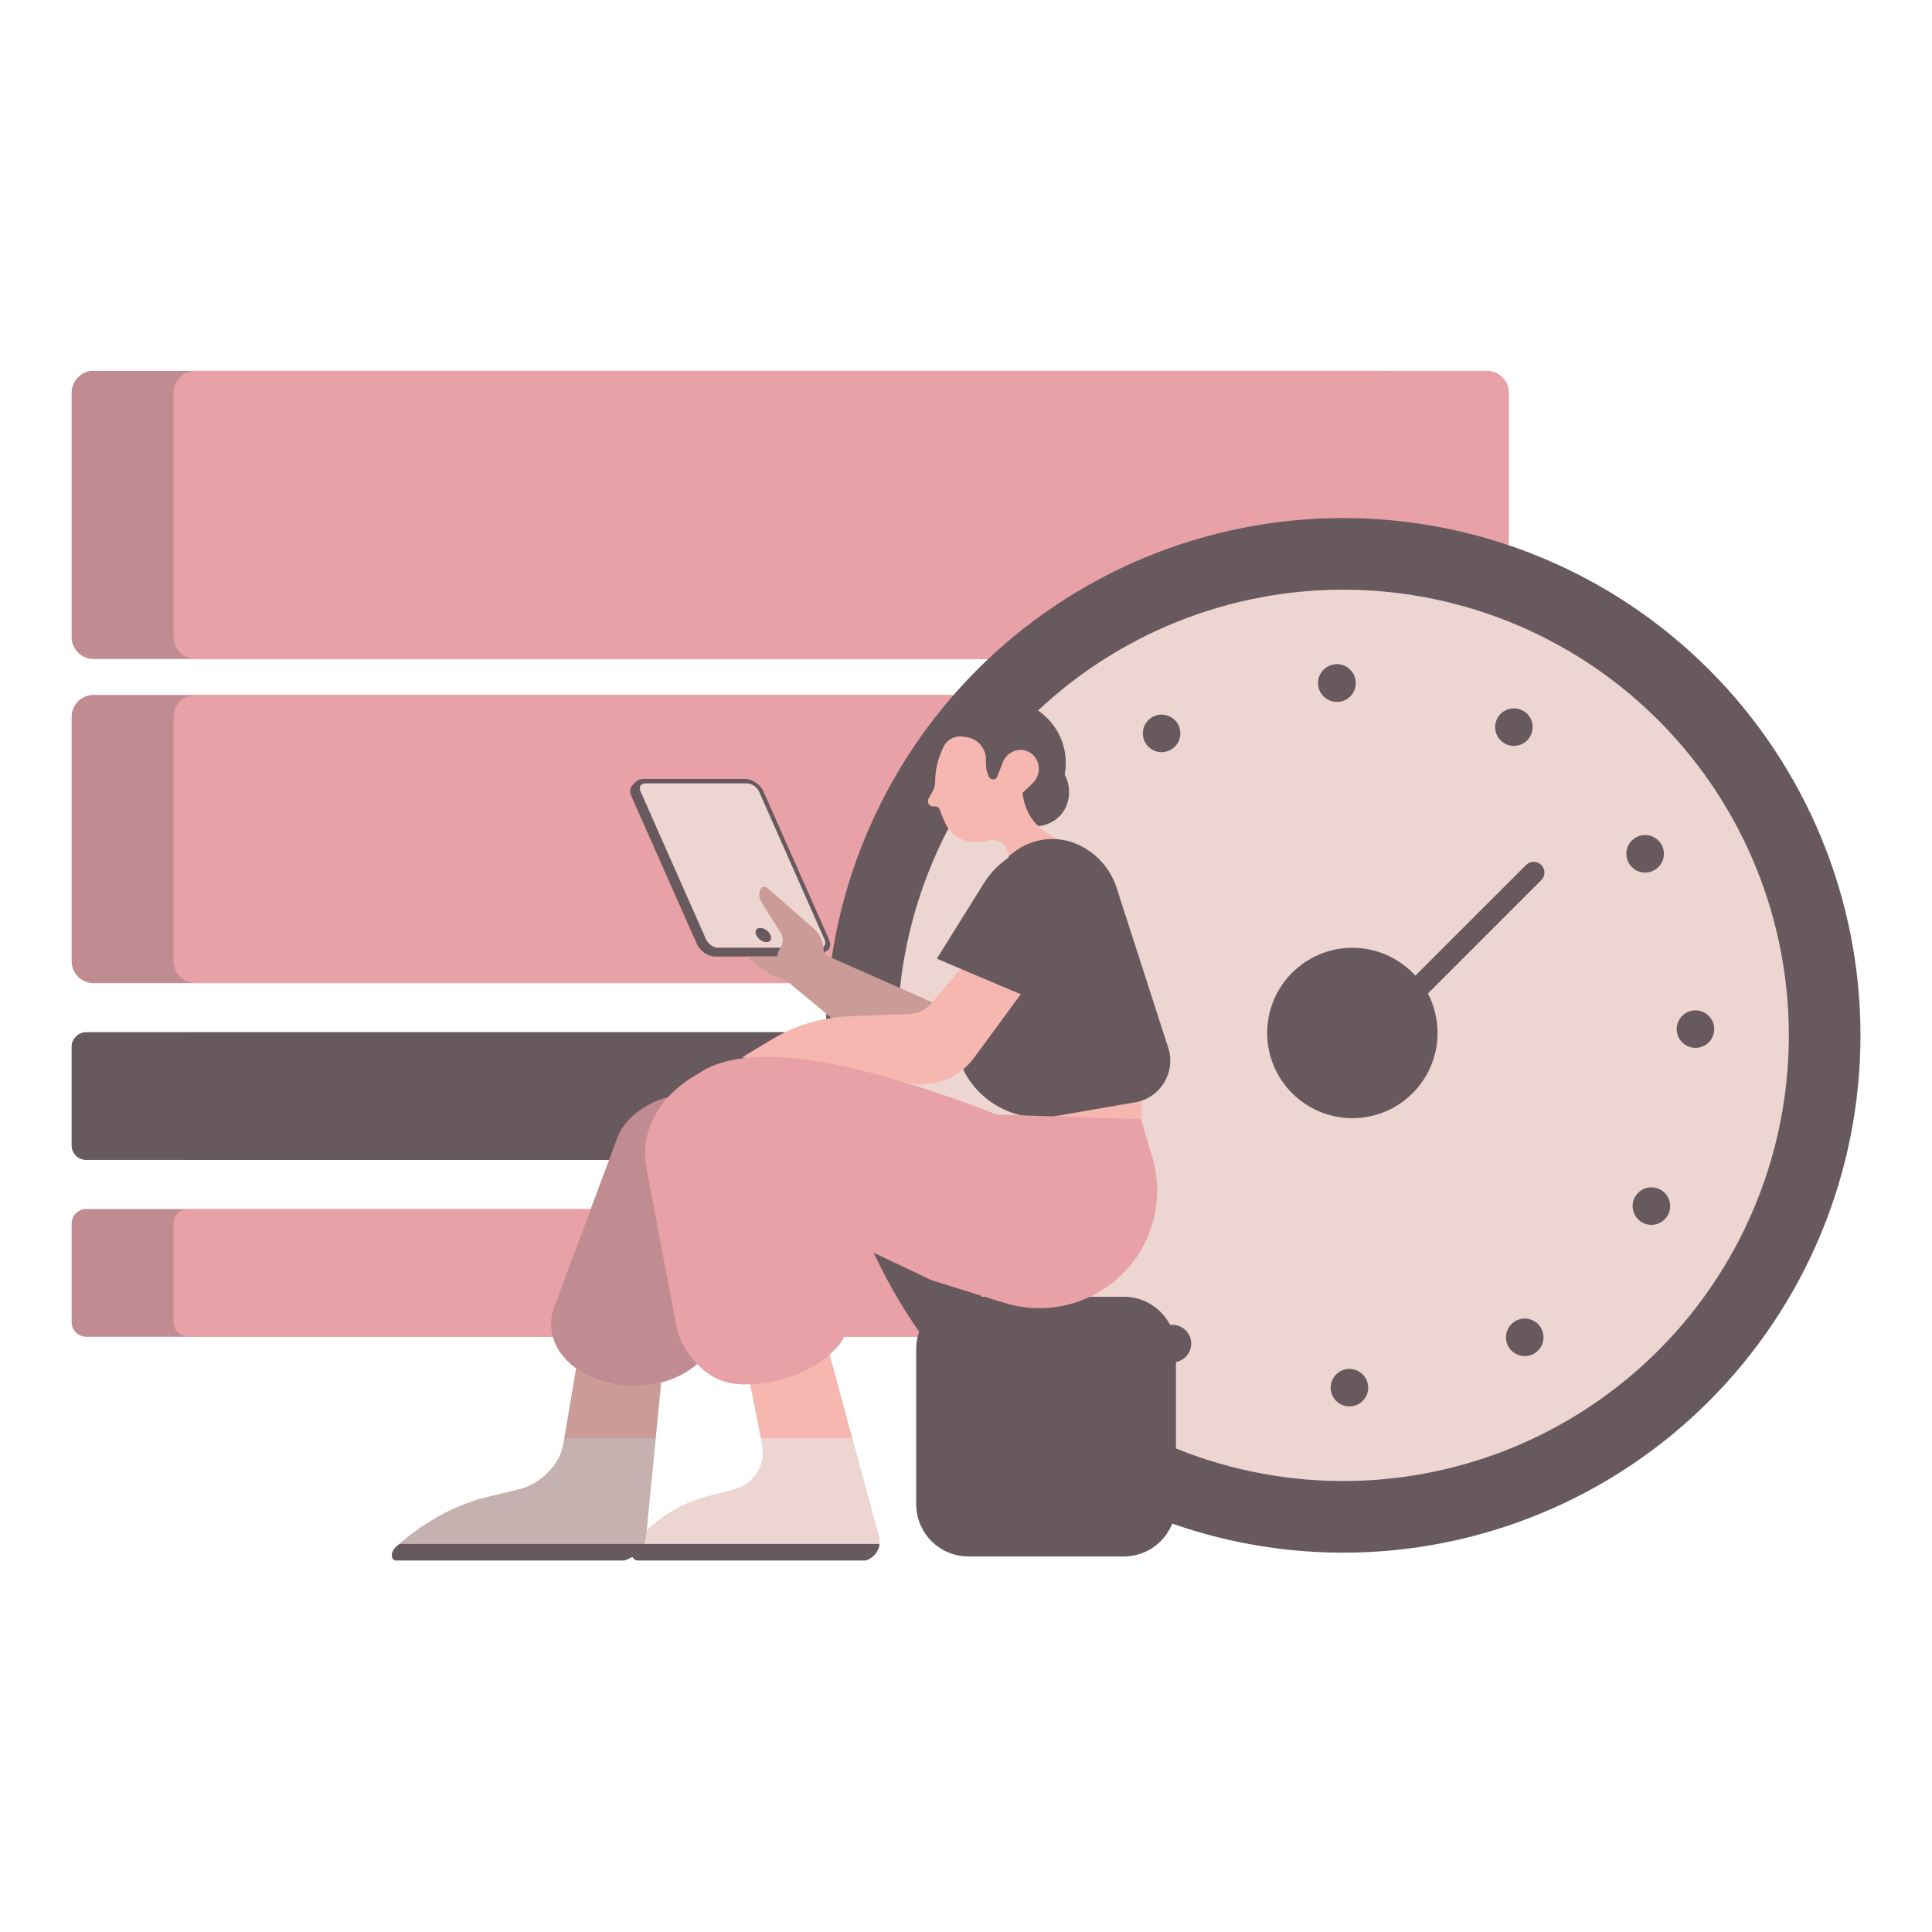<svg xmlns="http://www.w3.org/2000/svg" xmlns:xlink="http://www.w3.org/1999/xlink" width="1080" zoomAndPan="magnify" viewBox="0 0 810 810" height="1080" preserveAspectRatio="xMidYMid meet" version="1.0"><defs><filter x="0%" y="0%" width="100%" height="100%" id="3cc5e3edc2"><feColorMatrix values="0 0 0 0 1 0 0 0 0 1 0 0 0 0 1 0 0 0 1 0" color-interpolation-filters="sRGB"/></filter><clipPath id="61e833f3b3"><path d="M 164 573 L 278 573 L 278 654.223 L 164 654.223 Z M 164 573 " clip-rule="nonzero"/></clipPath><clipPath id="29079a582d"><path d="M 264 553 L 369 553 L 369 654.223 L 264 654.223 Z M 264 553 " clip-rule="nonzero"/></clipPath><clipPath id="fb1ad2ef0c"><path d="M 164 603 L 369 603 L 369 654.223 L 164 654.223 Z M 164 603 " clip-rule="nonzero"/></clipPath><clipPath id="2ceb0c24d6"><path d="M 30.027 291 L 590 291 L 590 413 L 30.027 413 Z M 30.027 291 " clip-rule="nonzero"/></clipPath><clipPath id="2ab933bd99"><path d="M 30.027 432 L 590 432 L 590 487 L 30.027 487 Z M 30.027 432 " clip-rule="nonzero"/></clipPath><clipPath id="2185c9db04"><path d="M 30.027 506 L 590 506 L 590 561 L 30.027 561 Z M 30.027 506 " clip-rule="nonzero"/></clipPath><clipPath id="534c739887"><path d="M 30.027 155.473 L 590 155.473 L 590 277 L 30.027 277 Z M 30.027 155.473 " clip-rule="nonzero"/></clipPath><clipPath id="5794147fb8"><path d="M 72 155.473 L 633 155.473 L 633 277 L 72 277 Z M 72 155.473 " clip-rule="nonzero"/></clipPath><clipPath id="6d18909475"><path d="M 30.027 155.473 L 84 155.473 L 84 561 L 30.027 561 Z M 30.027 155.473 " clip-rule="nonzero"/></clipPath><mask id="a3247bca7b"><g filter="url(#3cc5e3edc2)"><rect x="-81" width="972" fill="#000000" y="-81" height="972" fill-opacity="0.3"/></g></mask><clipPath id="8c429da87e"><path d="M 0.027 0.473 L 52 0.473 L 52 122 L 0.027 122 Z M 0.027 0.473 " clip-rule="nonzero"/></clipPath><clipPath id="80b1b2b064"><path d="M 0.027 136 L 52 136 L 52 258 L 0.027 258 Z M 0.027 136 " clip-rule="nonzero"/></clipPath><clipPath id="2dd8c80b42"><path d="M 0.027 277 L 49 277 L 49 332 L 0.027 332 Z M 0.027 277 " clip-rule="nonzero"/></clipPath><clipPath id="06d77e999f"><path d="M 0.027 351 L 49 351 L 49 405.879 L 0.027 405.879 Z M 0.027 351 " clip-rule="nonzero"/></clipPath><clipPath id="b8335e612d"><rect x="0" width="54" y="0" height="406"/></clipPath><clipPath id="86e0f505ea"><path d="M 346 217 L 780.027 217 L 780.027 651 L 346 651 Z M 346 217 " clip-rule="nonzero"/></clipPath><clipPath id="28e640fb4e"><path d="M 164 647 L 369 647 L 369 654.223 L 164 654.223 Z M 164 647 " clip-rule="nonzero"/></clipPath><clipPath id="4f4a200d0d"><path d="M 163 353 L 467 353 L 467 654.223 L 163 654.223 Z M 163 353 " clip-rule="nonzero"/></clipPath><mask id="531ff8d718"><g filter="url(#3cc5e3edc2)"><rect x="-81" width="972" fill="#000000" y="-81" height="972" fill-opacity="0.3"/></g></mask><clipPath id="66b7ad03f0"><path d="M 1 106 L 130 106 L 130 301.223 L 1 301.223 Z M 1 106 " clip-rule="nonzero"/></clipPath><clipPath id="0772f1b5e5"><path d="M 229 0.281 L 302 0.281 L 302 71 L 229 71 Z M 229 0.281 " clip-rule="nonzero"/></clipPath><clipPath id="20340ad31b"><rect x="0" width="304" y="0" height="302"/></clipPath></defs><rect x="-81" width="972" fill="#ffffff" y="-81" height="972" fill-opacity="1"/><rect x="-81" width="972" fill="#ffffff" y="-81" height="972" fill-opacity="1"/><g clip-path="url(#61e833f3b3)"><path fill="#f5b7af" d="M 277.199 579.629 L 274.895 603.016 L 270.809 644.371 C 270.297 649.492 264.582 654.527 259.281 654.527 L 166.918 654.527 C 163.777 654.527 163.332 650.914 166.176 648.422 L 167.355 647.391 C 178.426 637.703 191.477 630.746 204.484 627.598 L 217.691 624.402 C 226.648 622.238 234.711 614.098 236.102 605.824 L 236.586 603.016 L 241.527 573.691 C 247.789 578.254 256.344 581.059 265.773 581.059 C 269.777 581.059 273.621 580.555 277.199 579.629 Z M 277.199 579.629 " fill-opacity="1" fill-rule="nonzero"/></g><g clip-path="url(#29079a582d)"><path fill="#f5b7af" d="M 360.699 654.527 L 268.336 654.527 C 265.195 654.527 263.422 650.914 265.344 648.422 L 266.145 647.391 C 273.648 637.703 284.137 630.746 295.98 627.598 L 308.012 624.402 C 316.168 622.238 321.23 614.098 319.574 605.824 L 319.02 603.016 L 309.32 554.527 L 343.949 553.449 L 357.328 603.016 L 368.484 644.371 C 369.859 649.492 366.004 654.527 360.699 654.527 Z M 360.699 654.527 " fill-opacity="1" fill-rule="nonzero"/></g><g clip-path="url(#fb1ad2ef0c)"><path fill="#edd5d2" d="M 368.484 644.371 L 357.328 603.016 L 319.02 603.016 L 319.574 605.824 C 321.23 614.098 316.168 622.238 308.012 624.402 L 295.98 627.598 C 286.52 630.113 277.953 635.098 271.047 641.93 L 274.891 603.016 L 236.582 603.016 L 236.105 605.824 C 234.707 614.098 226.648 622.238 217.695 624.402 L 204.484 627.598 C 191.523 630.738 178.508 637.668 167.449 647.309 C 167.422 647.336 167.383 647.363 167.352 647.391 L 166.176 648.422 C 163.332 650.914 163.777 654.527 166.914 654.527 L 259.277 654.527 C 261.262 654.527 263.297 653.801 265.102 652.648 C 265.738 653.734 266.879 654.527 268.336 654.527 L 360.699 654.527 C 364.973 654.527 368.309 651.258 368.727 647.309 C 368.816 646.359 368.754 645.367 368.484 644.371 Z M 368.484 644.371 " fill-opacity="1" fill-rule="nonzero"/></g><g clip-path="url(#2ceb0c24d6)"><path fill="#e7a1a7" d="M 580.695 412.18 L 39.215 412.18 C 34.164 412.18 30.031 408.047 30.031 402.996 L 30.031 300.559 C 30.031 295.508 34.164 291.375 39.215 291.375 L 580.695 291.375 C 585.746 291.375 589.879 295.508 589.879 300.559 L 589.879 402.996 C 589.879 408.047 585.746 412.18 580.695 412.18 Z M 580.695 412.18 " fill-opacity="1" fill-rule="nonzero"/></g><g clip-path="url(#2ab933bd99)"><path fill="#67595e" d="M 583.766 486.309 L 36.145 486.309 C 32.785 486.309 30.031 483.559 30.031 480.195 L 30.031 438.883 C 30.031 435.523 32.785 432.77 36.145 432.77 L 583.766 432.77 C 587.129 432.77 589.879 435.523 589.879 438.883 L 589.879 480.195 C 589.879 483.559 587.129 486.309 583.766 486.309 Z M 583.766 486.309 " fill-opacity="1" fill-rule="nonzero"/></g><g clip-path="url(#2185c9db04)"><path fill="#e7a1a7" d="M 583.766 560.438 L 36.145 560.438 C 32.785 560.438 30.031 557.688 30.031 554.324 L 30.031 513.012 C 30.031 509.652 32.785 506.898 36.145 506.898 L 583.766 506.898 C 587.129 506.898 589.879 509.652 589.879 513.012 L 589.879 554.324 C 589.879 557.688 587.129 560.438 583.766 560.438 Z M 583.766 560.438 " fill-opacity="1" fill-rule="nonzero"/></g><g clip-path="url(#534c739887)"><path fill="#e7a1a7" d="M 580.695 276.277 L 39.215 276.277 C 34.164 276.277 30.031 272.145 30.031 267.094 L 30.031 164.656 C 30.031 159.605 34.164 155.473 39.215 155.473 L 580.695 155.473 C 585.746 155.473 589.879 159.605 589.879 164.656 L 589.879 267.094 C 589.879 272.145 585.746 276.277 580.695 276.277 Z M 580.695 276.277 " fill-opacity="1" fill-rule="nonzero"/></g><g clip-path="url(#5794147fb8)"><path fill="#e7a1a7" d="M 623.426 276.277 L 81.945 276.277 C 76.895 276.277 72.762 272.145 72.762 267.094 L 72.762 164.656 C 72.762 159.605 76.895 155.473 81.945 155.473 L 623.426 155.473 C 628.477 155.473 632.609 159.605 632.609 164.656 L 632.609 267.094 C 632.609 272.145 628.477 276.277 623.426 276.277 Z M 623.426 276.277 " fill-opacity="1" fill-rule="nonzero"/></g><path fill="#e7a1a7" d="M 623.426 412.18 L 81.945 412.18 C 76.895 412.18 72.762 408.047 72.762 402.996 L 72.762 300.559 C 72.762 295.508 76.895 291.375 81.945 291.375 L 623.426 291.375 C 628.477 291.375 632.609 295.508 632.609 300.559 L 632.609 402.996 C 632.609 408.047 628.477 412.18 623.426 412.18 Z M 623.426 412.18 " fill-opacity="1" fill-rule="nonzero"/><path fill="#67595e" d="M 626.496 486.309 L 78.875 486.309 C 75.516 486.309 72.762 483.559 72.762 480.195 L 72.762 438.883 C 72.762 435.523 75.516 432.77 78.875 432.77 L 626.496 432.77 C 629.859 432.77 632.609 435.523 632.609 438.883 L 632.609 480.195 C 632.609 483.559 629.859 486.309 626.496 486.309 Z M 626.496 486.309 " fill-opacity="1" fill-rule="nonzero"/><path fill="#e7a1a7" d="M 626.496 560.438 L 78.875 560.438 C 75.516 560.438 72.762 557.688 72.762 554.324 L 72.762 513.012 C 72.762 509.652 75.516 506.898 78.875 506.898 L 626.496 506.898 C 629.859 506.898 632.609 509.652 632.609 513.012 L 632.609 554.324 C 632.609 557.688 629.859 560.438 626.496 560.438 Z M 626.496 560.438 " fill-opacity="1" fill-rule="nonzero"/><g clip-path="url(#6d18909475)"><g mask="url(#a3247bca7b)"><g transform="matrix(1, 0, 0, 1, 30, 155)"><g clip-path="url(#b8335e612d)"><g clip-path="url(#8c429da87e)"><path fill="#67595e" d="M 42.766 112.086 L 42.766 9.656 C 42.766 4.605 46.898 0.473 51.949 0.473 L 9.219 0.473 C 4.168 0.473 0.035 4.605 0.035 9.656 L 0.035 112.086 C 0.035 117.137 4.168 121.27 9.219 121.27 L 51.949 121.27 C 46.898 121.27 42.766 117.137 42.766 112.086 Z M 42.766 112.086 " fill-opacity="1" fill-rule="nonzero"/></g><g clip-path="url(#80b1b2b064)"><path fill="#67595e" d="M 51.949 136.371 L 9.219 136.371 C 4.168 136.371 0.035 140.504 0.035 145.555 L 0.035 248 C 0.035 253.051 4.168 257.184 9.219 257.184 L 51.949 257.184 C 46.898 257.184 42.766 253.051 42.766 248 L 42.766 145.555 C 42.766 140.504 46.898 136.371 51.949 136.371 Z M 51.949 136.371 " fill-opacity="1" fill-rule="nonzero"/></g><g clip-path="url(#2dd8c80b42)"><path fill="#67595e" d="M 48.879 277.77 L 6.145 277.77 C 2.785 277.77 0.035 280.52 0.035 283.879 L 0.035 325.195 C 0.035 328.559 2.785 331.309 6.145 331.309 L 48.879 331.309 C 45.516 331.309 42.766 328.559 42.766 325.195 L 42.766 283.879 C 42.766 280.52 45.516 277.77 48.879 277.77 Z M 48.879 277.77 " fill-opacity="1" fill-rule="nonzero"/></g><g clip-path="url(#06d77e999f)"><path fill="#67595e" d="M 48.879 351.895 L 6.145 351.895 C 2.785 351.895 0.035 354.645 0.035 358.004 L 0.035 399.32 C 0.035 402.684 2.785 405.434 6.145 405.434 L 48.879 405.434 C 45.516 405.434 42.766 402.684 42.766 399.32 L 42.766 358.004 C 42.766 354.645 45.516 351.895 48.879 351.895 Z M 48.879 351.895 " fill-opacity="1" fill-rule="nonzero"/></g></g></g></g></g><g clip-path="url(#86e0f505ea)"><path fill="#67595e" d="M 780.012 434.078 C 780.012 437.629 779.926 441.176 779.754 444.719 C 779.578 448.266 779.316 451.805 778.969 455.336 C 778.621 458.871 778.188 462.391 777.668 465.902 C 777.145 469.414 776.539 472.91 775.848 476.391 C 775.152 479.871 774.375 483.336 773.516 486.777 C 772.652 490.219 771.703 493.641 770.676 497.039 C 769.645 500.434 768.531 503.805 767.336 507.145 C 766.141 510.488 764.863 513.797 763.504 517.078 C 762.145 520.355 760.707 523.602 759.191 526.809 C 757.672 530.02 756.078 533.188 754.402 536.32 C 752.73 539.449 750.98 542.535 749.156 545.582 C 747.332 548.625 745.434 551.625 743.461 554.574 C 741.488 557.527 739.445 560.426 737.332 563.277 C 735.219 566.129 733.035 568.926 730.781 571.672 C 728.531 574.414 726.211 577.102 723.828 579.73 C 721.445 582.359 719 584.93 716.488 587.441 C 713.977 589.949 711.41 592.398 708.777 594.781 C 706.148 597.164 703.461 599.484 700.719 601.734 C 697.973 603.988 695.176 606.168 692.324 608.285 C 689.473 610.398 686.574 612.441 683.621 614.414 C 680.672 616.387 677.672 618.285 674.629 620.109 C 671.582 621.934 668.496 623.684 665.367 625.355 C 662.234 627.031 659.066 628.625 655.855 630.145 C 652.648 631.66 649.402 633.098 646.125 634.457 C 642.844 635.816 639.535 637.094 636.191 638.289 C 632.852 639.484 629.48 640.598 626.086 641.629 C 622.688 642.656 619.27 643.605 615.824 644.465 C 612.383 645.328 608.918 646.105 605.438 646.797 C 601.957 647.492 598.461 648.098 594.949 648.617 C 591.438 649.141 587.918 649.574 584.383 649.922 C 580.852 650.27 577.312 650.531 573.766 650.703 C 570.223 650.879 566.676 650.965 563.125 650.965 C 559.574 650.965 556.027 650.879 552.484 650.703 C 548.938 650.531 545.398 650.27 541.867 649.922 C 538.336 649.574 534.812 649.141 531.301 648.617 C 527.789 648.098 524.293 647.492 520.812 646.797 C 517.332 646.105 513.867 645.328 510.426 644.465 C 506.984 643.605 503.562 642.656 500.164 641.629 C 496.77 640.598 493.398 639.484 490.059 638.289 C 486.715 637.094 483.406 635.816 480.125 634.457 C 476.848 633.098 473.602 631.66 470.395 630.141 C 467.184 628.625 464.016 627.031 460.887 625.355 C 457.754 623.684 454.668 621.934 451.621 620.109 C 448.578 618.285 445.578 616.387 442.629 614.414 C 439.676 612.441 436.777 610.398 433.926 608.285 C 431.074 606.168 428.277 603.988 425.531 601.734 C 422.789 599.484 420.102 597.164 417.473 594.781 C 414.844 592.398 412.273 589.949 409.762 587.441 C 407.254 584.93 404.805 582.359 402.422 579.73 C 400.039 577.102 397.719 574.414 395.469 571.672 C 393.215 568.926 391.035 566.129 388.918 563.277 C 386.805 560.426 384.762 557.527 382.789 554.574 C 380.816 551.625 378.918 548.625 377.094 545.582 C 375.27 542.535 373.52 539.449 371.848 536.32 C 370.172 533.188 368.578 530.02 367.062 526.809 C 365.543 523.602 364.105 520.355 362.746 517.078 C 361.387 513.797 360.109 510.488 358.914 507.145 C 357.719 503.805 356.605 500.434 355.574 497.039 C 354.547 493.641 353.598 490.219 352.738 486.777 C 351.875 483.336 351.098 479.871 350.406 476.391 C 349.711 472.91 349.105 469.414 348.586 465.902 C 348.062 462.391 347.629 458.871 347.281 455.336 C 346.934 451.805 346.672 448.266 346.5 444.719 C 346.324 441.176 346.238 437.629 346.238 434.078 C 346.238 430.527 346.324 426.98 346.5 423.438 C 346.672 419.891 346.934 416.352 347.281 412.82 C 347.629 409.285 348.062 405.766 348.586 402.254 C 349.105 398.742 349.711 395.246 350.406 391.766 C 351.098 388.285 351.875 384.82 352.738 381.379 C 353.598 377.934 354.547 374.516 355.574 371.117 C 356.605 367.723 357.719 364.352 358.914 361.012 C 360.109 357.668 361.387 354.359 362.746 351.078 C 364.105 347.801 365.543 344.555 367.062 341.348 C 368.578 338.137 370.172 334.969 371.848 331.836 C 373.52 328.707 375.27 325.621 377.094 322.574 C 378.918 319.531 380.816 316.531 382.789 313.582 C 384.762 310.629 386.805 307.73 388.918 304.879 C 391.035 302.027 393.215 299.23 395.469 296.484 C 397.719 293.742 400.039 291.055 402.422 288.426 C 404.805 285.793 407.254 283.227 409.762 280.715 C 412.273 278.203 414.844 275.758 417.473 273.375 C 420.102 270.992 422.789 268.672 425.531 266.422 C 428.277 264.168 431.074 261.984 433.926 259.871 C 436.777 257.758 439.676 255.715 442.629 253.742 C 445.578 251.77 448.578 249.871 451.621 248.047 C 454.668 246.223 457.754 244.473 460.887 242.801 C 464.016 241.125 467.184 239.531 470.395 238.012 C 473.602 236.496 476.848 235.059 480.125 233.699 C 483.406 232.34 486.715 231.062 490.059 229.867 C 493.398 228.672 496.77 227.559 500.164 226.527 C 503.562 225.5 506.984 224.551 510.426 223.691 C 513.867 222.828 517.332 222.051 520.812 221.355 C 524.293 220.664 527.789 220.059 531.301 219.539 C 534.812 219.016 538.336 218.582 541.867 218.234 C 545.398 217.887 548.938 217.625 552.484 217.449 C 556.027 217.277 559.574 217.191 563.125 217.191 C 566.676 217.191 570.223 217.277 573.766 217.449 C 577.312 217.625 580.852 217.887 584.383 218.234 C 587.918 218.582 591.438 219.016 594.949 219.539 C 598.461 220.059 601.957 220.664 605.438 221.355 C 608.918 222.051 612.383 222.828 615.824 223.691 C 619.27 224.551 622.688 225.5 626.086 226.527 C 629.48 227.559 632.852 228.672 636.191 229.867 C 639.535 231.062 642.844 232.34 646.125 233.699 C 649.402 235.059 652.648 236.496 655.855 238.012 C 659.066 239.531 662.234 241.125 665.367 242.801 C 668.496 244.473 671.582 246.223 674.629 248.047 C 677.672 249.871 680.672 251.77 683.621 253.742 C 686.574 255.715 689.473 257.758 692.324 259.871 C 695.176 261.984 697.973 264.168 700.719 266.422 C 703.461 268.672 706.148 270.992 708.777 273.375 C 711.41 275.758 713.98 278.203 716.488 280.715 C 719 283.227 721.445 285.793 723.828 288.426 C 726.211 291.055 728.531 293.742 730.781 296.484 C 733.035 299.23 735.219 302.027 737.332 304.879 C 739.445 307.73 741.488 310.629 743.461 313.582 C 745.434 316.531 747.332 319.531 749.156 322.574 C 750.98 325.621 752.73 328.707 754.402 331.836 C 756.078 334.969 757.672 338.137 759.191 341.348 C 760.707 344.555 762.145 347.801 763.504 351.078 C 764.863 354.359 766.141 357.668 767.336 361.012 C 768.531 364.352 769.645 367.723 770.676 371.117 C 771.703 374.516 772.652 377.934 773.512 381.379 C 774.375 384.82 775.152 388.285 775.848 391.766 C 776.539 395.246 777.145 398.742 777.668 402.254 C 778.188 405.766 778.621 409.285 778.969 412.82 C 779.316 416.352 779.578 419.891 779.754 423.438 C 779.926 426.98 780.012 430.527 780.012 434.078 Z M 780.012 434.078 " fill-opacity="1" fill-rule="nonzero"/></g><path fill="#edd5d2" d="M 747.57 404.148 C 748.059 407.168 748.477 410.195 748.816 413.234 C 749.156 416.273 749.422 419.32 749.613 422.371 C 749.805 425.426 749.922 428.48 749.965 431.535 C 750.008 434.594 749.973 437.652 749.863 440.707 C 749.758 443.762 749.574 446.816 749.312 449.863 C 749.055 452.91 748.723 455.949 748.316 458.98 C 747.906 462.012 747.426 465.027 746.871 468.035 C 746.316 471.043 745.688 474.035 744.984 477.012 C 744.281 479.988 743.504 482.945 742.656 485.883 C 741.809 488.82 740.891 491.734 739.898 494.629 C 738.91 497.523 737.848 500.391 736.715 503.23 C 735.582 506.07 734.383 508.883 733.113 511.664 C 731.844 514.445 730.508 517.195 729.102 519.91 C 727.695 522.629 726.227 525.309 724.691 527.953 C 723.152 530.598 721.555 533.199 719.891 535.766 C 718.227 538.332 716.5 540.855 714.711 543.336 C 712.922 545.816 711.074 548.25 709.168 550.641 C 707.258 553.031 705.293 555.375 703.27 557.668 C 701.25 559.961 699.172 562.203 697.039 564.395 C 694.906 566.586 692.719 568.723 690.484 570.809 C 688.246 572.895 685.957 574.922 683.621 576.895 C 681.281 578.863 678.898 580.777 676.469 582.633 C 674.035 584.488 671.562 586.281 669.043 588.016 C 666.523 589.75 663.961 591.418 661.359 593.027 C 658.758 594.637 656.121 596.18 653.441 597.656 C 650.766 599.133 648.055 600.547 645.309 601.891 C 642.562 603.234 639.785 604.512 636.977 605.723 C 634.164 606.93 631.328 608.07 628.465 609.137 C 625.598 610.207 622.711 611.207 619.797 612.133 C 616.883 613.059 613.945 613.914 610.988 614.699 C 608.035 615.48 605.062 616.191 602.07 616.828 C 599.078 617.469 596.074 618.031 593.055 618.52 C 590.035 619.012 587.008 619.426 583.969 619.766 C 580.93 620.109 577.887 620.375 574.832 620.566 C 571.781 620.758 568.727 620.875 565.668 620.918 C 562.609 620.957 559.555 620.926 556.496 620.816 C 553.441 620.707 550.391 620.523 547.344 620.266 C 544.297 620.008 541.258 619.676 538.227 619.266 C 535.195 618.859 532.176 618.379 529.168 617.82 C 526.16 617.266 523.172 616.637 520.195 615.934 C 517.219 615.23 514.262 614.457 511.324 613.609 C 508.383 612.762 505.469 611.84 502.574 610.852 C 499.684 609.859 496.816 608.797 493.977 607.668 C 491.133 606.535 488.324 605.336 485.539 604.066 C 482.758 602.793 480.008 601.457 477.293 600.055 C 474.578 598.648 471.898 597.176 469.254 595.641 C 466.609 594.105 464.004 592.504 461.438 590.84 C 458.871 589.176 456.348 587.449 453.867 585.664 C 451.387 583.875 448.953 582.027 446.562 580.117 C 444.172 578.211 441.832 576.246 439.535 574.223 C 437.242 572.199 435 570.125 432.809 567.992 C 430.617 565.859 428.48 563.672 426.395 561.434 C 424.312 559.195 422.281 556.91 420.312 554.574 C 418.34 552.234 416.426 549.852 414.57 547.418 C 412.715 544.988 410.922 542.512 409.188 539.992 C 407.453 537.477 405.785 534.914 404.176 532.312 C 402.57 529.711 401.027 527.074 399.547 524.395 C 398.07 521.719 396.66 519.008 395.312 516.262 C 393.969 513.516 392.691 510.738 391.484 507.926 C 390.273 505.117 389.137 502.281 388.066 499.418 C 386.996 496.551 386 493.66 385.07 490.746 C 384.145 487.832 383.289 484.898 382.504 481.941 C 381.723 478.988 381.012 476.012 380.375 473.023 C 379.738 470.031 379.172 467.027 378.684 464.008 C 378.195 460.988 377.777 457.961 377.438 454.922 C 377.098 451.883 376.828 448.84 376.637 445.785 C 376.445 442.734 376.328 439.68 376.289 436.621 C 376.246 433.562 376.281 430.508 376.387 427.449 C 376.496 424.395 376.68 421.344 376.938 418.297 C 377.195 415.25 377.531 412.211 377.938 409.18 C 378.344 406.148 378.828 403.129 379.383 400.121 C 379.938 397.117 380.566 394.125 381.27 391.148 C 381.973 388.172 382.746 385.215 383.594 382.277 C 384.441 379.34 385.363 376.422 386.355 373.531 C 387.344 370.637 388.406 367.77 389.539 364.93 C 390.668 362.086 391.871 359.277 393.141 356.496 C 394.41 353.711 395.746 350.965 397.152 348.246 C 398.555 345.531 400.027 342.852 401.562 340.207 C 403.098 337.562 404.699 334.957 406.363 332.391 C 408.027 329.828 409.754 327.305 411.543 324.824 C 413.332 322.344 415.18 319.906 417.086 317.516 C 418.992 315.125 420.957 312.785 422.98 310.492 C 425.004 308.199 427.082 305.953 429.215 303.762 C 431.348 301.57 433.531 299.434 435.77 297.348 C 438.008 295.266 440.297 293.238 442.633 291.266 C 444.969 289.293 447.355 287.379 449.785 285.523 C 452.215 283.672 454.691 281.875 457.211 280.141 C 459.73 278.41 462.289 276.738 464.891 275.133 C 467.492 273.523 470.133 271.98 472.809 270.504 C 475.488 269.023 478.199 267.613 480.945 266.27 C 483.691 264.922 486.469 263.645 489.277 262.438 C 492.086 261.23 494.926 260.09 497.789 259.02 C 500.652 257.953 503.543 256.953 506.457 256.027 C 509.371 255.098 512.309 254.242 515.262 253.461 C 518.219 252.676 521.191 251.965 524.184 251.328 C 527.176 250.691 530.18 250.129 533.195 249.637 C 536.215 249.148 539.246 248.73 542.285 248.391 C 545.324 248.051 548.367 247.785 551.422 247.594 C 554.473 247.402 557.527 247.285 560.586 247.242 C 563.641 247.199 566.699 247.234 569.754 247.344 C 572.812 247.453 575.863 247.633 578.91 247.895 C 581.957 248.152 584.996 248.484 588.027 248.891 C 591.059 249.301 594.078 249.781 597.082 250.336 C 600.09 250.891 603.082 251.52 606.059 252.223 C 609.035 252.926 611.992 253.703 614.93 254.551 C 617.867 255.398 620.785 256.316 623.676 257.309 C 626.57 258.297 629.438 259.359 632.277 260.492 C 635.117 261.625 637.93 262.824 640.711 264.094 C 643.496 265.363 646.242 266.699 648.961 268.105 C 651.676 269.512 654.355 270.98 657 272.516 C 659.645 274.055 662.25 275.652 664.816 277.316 C 667.379 278.98 669.902 280.707 672.383 282.496 C 674.863 284.285 677.301 286.133 679.691 288.039 C 682.082 289.945 684.422 291.914 686.715 293.934 C 689.008 295.957 691.254 298.035 693.445 300.168 C 695.637 302.301 697.773 304.484 699.859 306.723 C 701.941 308.961 703.969 311.25 705.941 313.586 C 707.914 315.922 709.828 318.309 711.684 320.738 C 713.539 323.168 715.332 325.645 717.066 328.164 C 718.797 330.684 720.469 333.242 722.078 335.844 C 723.684 338.445 725.227 341.086 726.703 343.762 C 728.184 346.441 729.594 349.152 730.941 351.898 C 732.285 354.645 733.562 357.422 734.77 360.23 C 735.977 363.039 737.117 365.879 738.188 368.742 C 739.258 371.605 740.254 374.496 741.184 377.41 C 742.109 380.324 742.965 383.258 743.746 386.215 C 744.531 389.172 745.242 392.145 745.879 395.137 C 746.516 398.125 747.078 401.133 747.57 404.148 Z M 747.57 404.148 " fill-opacity="1" fill-rule="nonzero"/><path fill="#67595e" d="M 568.367 286.375 C 568.367 286.891 568.316 287.402 568.219 287.91 C 568.117 288.414 567.969 288.906 567.77 289.383 C 567.57 289.859 567.328 290.316 567.043 290.742 C 566.754 291.172 566.43 291.57 566.062 291.938 C 565.699 292.301 565.301 292.629 564.871 292.914 C 564.441 293.199 563.988 293.445 563.512 293.641 C 563.035 293.84 562.543 293.988 562.035 294.09 C 561.531 294.188 561.02 294.238 560.504 294.238 C 559.984 294.238 559.473 294.188 558.969 294.09 C 558.461 293.988 557.969 293.84 557.492 293.641 C 557.016 293.445 556.562 293.199 556.133 292.914 C 555.703 292.629 555.305 292.301 554.941 291.938 C 554.574 291.57 554.25 291.172 553.961 290.742 C 553.676 290.316 553.434 289.859 553.234 289.383 C 553.039 288.906 552.887 288.414 552.789 287.91 C 552.688 287.402 552.637 286.891 552.637 286.375 C 552.637 285.855 552.688 285.348 552.789 284.84 C 552.887 284.332 553.039 283.84 553.234 283.363 C 553.434 282.887 553.676 282.434 553.961 282.004 C 554.25 281.574 554.574 281.176 554.941 280.812 C 555.305 280.445 555.703 280.121 556.133 279.832 C 556.562 279.547 557.016 279.305 557.492 279.105 C 557.969 278.91 558.461 278.758 558.969 278.66 C 559.473 278.559 559.984 278.508 560.504 278.508 C 561.02 278.508 561.531 278.559 562.035 278.66 C 562.543 278.758 563.035 278.91 563.512 279.105 C 563.988 279.305 564.441 279.547 564.871 279.832 C 565.301 280.121 565.699 280.445 566.062 280.812 C 566.43 281.176 566.754 281.574 567.043 282.004 C 567.328 282.434 567.57 282.887 567.77 283.363 C 567.969 283.84 568.117 284.332 568.219 284.84 C 568.316 285.348 568.367 285.855 568.367 286.375 Z M 568.367 286.375 " fill-opacity="1" fill-rule="nonzero"/><path fill="#67595e" d="M 568.367 286.375 C 568.367 286.891 568.316 287.402 568.219 287.91 C 568.117 288.414 567.969 288.906 567.77 289.383 C 567.57 289.859 567.328 290.316 567.043 290.742 C 566.754 291.172 566.43 291.57 566.062 291.938 C 565.699 292.301 565.301 292.629 564.871 292.914 C 564.441 293.199 563.988 293.445 563.512 293.641 C 563.035 293.84 562.543 293.988 562.035 294.09 C 561.531 294.188 561.02 294.238 560.504 294.238 C 559.984 294.238 559.473 294.188 558.969 294.09 C 558.461 293.988 557.969 293.84 557.492 293.641 C 557.016 293.445 556.562 293.199 556.133 292.914 C 555.703 292.629 555.305 292.301 554.941 291.938 C 554.574 291.57 554.25 291.172 553.961 290.742 C 553.676 290.316 553.434 289.859 553.234 289.383 C 553.039 288.906 552.887 288.414 552.789 287.91 C 552.688 287.402 552.637 286.891 552.637 286.375 C 552.637 285.855 552.688 285.348 552.789 284.84 C 552.887 284.332 553.039 283.84 553.234 283.363 C 553.434 282.887 553.676 282.434 553.961 282.004 C 554.25 281.574 554.574 281.176 554.941 280.812 C 555.305 280.445 555.703 280.121 556.133 279.832 C 556.562 279.547 557.016 279.305 557.492 279.105 C 557.969 278.91 558.461 278.758 558.969 278.66 C 559.473 278.559 559.984 278.508 560.504 278.508 C 561.02 278.508 561.531 278.559 562.035 278.66 C 562.543 278.758 563.035 278.91 563.512 279.105 C 563.988 279.305 564.441 279.547 564.871 279.832 C 565.301 280.121 565.699 280.445 566.062 280.812 C 566.43 281.176 566.754 281.574 567.043 282.004 C 567.328 282.434 567.57 282.887 567.77 283.363 C 567.969 283.84 568.117 284.332 568.219 284.84 C 568.316 285.348 568.367 285.855 568.367 286.375 Z M 568.367 286.375 " fill-opacity="1" fill-rule="nonzero"/><path fill="#67595e" d="M 494.867 307.473 C 494.867 307.992 494.816 308.504 494.715 309.008 C 494.617 309.516 494.465 310.008 494.27 310.484 C 494.07 310.961 493.828 311.414 493.543 311.844 C 493.254 312.273 492.93 312.672 492.562 313.035 C 492.199 313.402 491.801 313.727 491.371 314.016 C 490.941 314.301 490.488 314.543 490.012 314.742 C 489.535 314.938 489.043 315.09 488.535 315.188 C 488.031 315.289 487.52 315.34 487 315.34 C 486.484 315.34 485.973 315.289 485.469 315.188 C 484.961 315.09 484.469 314.938 483.992 314.742 C 483.516 314.543 483.062 314.301 482.633 314.016 C 482.203 313.727 481.805 313.402 481.441 313.035 C 481.074 312.672 480.75 312.273 480.461 311.844 C 480.176 311.414 479.934 310.961 479.734 310.484 C 479.535 310.008 479.387 309.516 479.285 309.008 C 479.188 308.504 479.137 307.992 479.137 307.473 C 479.137 306.957 479.188 306.445 479.285 305.941 C 479.387 305.434 479.535 304.941 479.734 304.465 C 479.934 303.988 480.176 303.535 480.461 303.105 C 480.75 302.676 481.074 302.277 481.441 301.91 C 481.805 301.547 482.203 301.223 482.633 300.934 C 483.062 300.648 483.516 300.406 483.992 300.207 C 484.469 300.008 484.961 299.859 485.469 299.758 C 485.973 299.66 486.484 299.609 487 299.609 C 487.52 299.609 488.031 299.66 488.535 299.758 C 489.043 299.859 489.535 300.008 490.012 300.207 C 490.488 300.406 490.941 300.648 491.371 300.934 C 491.801 301.223 492.199 301.547 492.562 301.91 C 492.93 302.277 493.254 302.676 493.543 303.105 C 493.828 303.535 494.07 303.988 494.27 304.465 C 494.465 304.941 494.617 305.434 494.715 305.941 C 494.816 306.445 494.867 306.957 494.867 307.473 Z M 494.867 307.473 " fill-opacity="1" fill-rule="nonzero"/><path fill="#67595e" d="M 441.766 362.496 C 441.766 363.012 441.715 363.523 441.613 364.031 C 441.512 364.535 441.363 365.027 441.164 365.508 C 440.969 365.984 440.727 366.438 440.438 366.867 C 440.152 367.297 439.824 367.691 439.461 368.059 C 439.094 368.422 438.699 368.75 438.27 369.035 C 437.84 369.324 437.387 369.566 436.91 369.762 C 436.43 369.961 435.941 370.109 435.434 370.211 C 434.926 370.312 434.414 370.363 433.898 370.363 C 433.383 370.363 432.871 370.312 432.363 370.211 C 431.855 370.109 431.367 369.961 430.887 369.762 C 430.41 369.566 429.957 369.324 429.527 369.035 C 429.098 368.75 428.703 368.422 428.336 368.059 C 427.973 367.691 427.645 367.297 427.359 366.867 C 427.07 366.438 426.828 365.984 426.633 365.508 C 426.434 365.027 426.285 364.535 426.184 364.031 C 426.082 363.523 426.031 363.012 426.031 362.496 C 426.031 361.98 426.082 361.469 426.184 360.961 C 426.285 360.453 426.434 359.965 426.633 359.484 C 426.828 359.008 427.07 358.555 427.359 358.125 C 427.645 357.695 427.973 357.301 428.336 356.934 C 428.703 356.57 429.098 356.242 429.527 355.957 C 429.957 355.668 430.41 355.426 430.887 355.23 C 431.367 355.031 431.855 354.883 432.363 354.781 C 432.871 354.68 433.383 354.629 433.898 354.629 C 434.414 354.629 434.926 354.68 435.434 354.781 C 435.941 354.883 436.43 355.031 436.91 355.23 C 437.387 355.426 437.84 355.668 438.27 355.957 C 438.699 356.242 439.094 356.57 439.461 356.934 C 439.824 357.301 440.152 357.695 440.438 358.125 C 440.727 358.555 440.969 359.008 441.164 359.484 C 441.363 359.965 441.512 360.453 441.613 360.961 C 441.715 361.469 441.766 361.98 441.766 362.496 Z M 441.766 362.496 " fill-opacity="1" fill-rule="nonzero"/><path fill="#67595e" d="M 423.285 436.699 C 423.285 437.215 423.234 437.727 423.133 438.234 C 423.035 438.742 422.883 439.234 422.688 439.711 C 422.488 440.188 422.246 440.641 421.961 441.07 C 421.672 441.5 421.348 441.895 420.98 442.262 C 420.617 442.625 420.219 442.953 419.789 443.238 C 419.359 443.527 418.906 443.77 418.43 443.965 C 417.953 444.164 417.461 444.312 416.953 444.414 C 416.449 444.516 415.938 444.566 415.418 444.566 C 414.902 444.566 414.391 444.516 413.887 444.414 C 413.379 444.312 412.887 444.164 412.41 443.965 C 411.934 443.77 411.48 443.527 411.051 443.238 C 410.621 442.953 410.223 442.625 409.855 442.262 C 409.492 441.895 409.168 441.5 408.879 441.07 C 408.594 440.641 408.352 440.188 408.152 439.711 C 407.953 439.234 407.805 438.742 407.703 438.234 C 407.605 437.727 407.555 437.215 407.555 436.699 C 407.555 436.184 407.605 435.672 407.703 435.164 C 407.805 434.66 407.953 434.168 408.152 433.688 C 408.352 433.211 408.594 432.758 408.879 432.328 C 409.168 431.898 409.492 431.504 409.855 431.137 C 410.223 430.773 410.621 430.445 411.051 430.16 C 411.48 429.871 411.934 429.629 412.41 429.434 C 412.887 429.234 413.379 429.086 413.887 428.984 C 414.391 428.883 414.902 428.832 415.418 428.832 C 415.938 428.832 416.449 428.883 416.953 428.984 C 417.461 429.086 417.953 429.234 418.43 429.434 C 418.906 429.629 419.359 429.871 419.789 430.16 C 420.219 430.445 420.617 430.773 420.98 431.137 C 421.348 431.504 421.672 431.898 421.961 432.328 C 422.246 432.758 422.488 433.211 422.688 433.688 C 422.883 434.168 423.035 434.66 423.133 435.164 C 423.234 435.672 423.285 436.184 423.285 436.699 Z M 423.285 436.699 " fill-opacity="1" fill-rule="nonzero"/><path fill="#67595e" d="M 444.387 510.203 C 444.387 510.719 444.336 511.23 444.234 511.734 C 444.133 512.242 443.984 512.734 443.785 513.211 C 443.59 513.688 443.348 514.141 443.059 514.57 C 442.773 515 442.445 515.398 442.082 515.766 C 441.715 516.129 441.32 516.457 440.891 516.742 C 440.461 517.027 440.008 517.27 439.531 517.469 C 439.055 517.668 438.562 517.816 438.055 517.918 C 437.547 518.016 437.035 518.066 436.52 518.066 C 436.004 518.066 435.492 518.016 434.984 517.918 C 434.48 517.816 433.988 517.668 433.508 517.469 C 433.031 517.27 432.578 517.027 432.148 516.742 C 431.719 516.457 431.324 516.129 430.957 515.766 C 430.594 515.398 430.266 515 429.98 514.57 C 429.691 514.141 429.449 513.688 429.254 513.211 C 429.055 512.734 428.906 512.242 428.805 511.734 C 428.703 511.23 428.652 510.719 428.652 510.203 C 428.652 509.684 428.703 509.172 428.805 508.668 C 428.906 508.16 429.055 507.668 429.254 507.191 C 429.449 506.715 429.691 506.262 429.98 505.832 C 430.266 505.402 430.594 505.004 430.957 504.641 C 431.324 504.273 431.719 503.949 432.148 503.66 C 432.578 503.375 433.031 503.133 433.508 502.934 C 433.988 502.738 434.48 502.586 434.984 502.488 C 435.492 502.387 436.004 502.336 436.52 502.336 C 437.035 502.336 437.547 502.387 438.055 502.488 C 438.562 502.586 439.055 502.738 439.531 502.934 C 440.008 503.133 440.461 503.375 440.891 503.66 C 441.32 503.949 441.715 504.273 442.082 504.641 C 442.445 505.004 442.773 505.402 443.059 505.832 C 443.348 506.262 443.59 506.715 443.785 507.191 C 443.984 507.668 444.133 508.16 444.234 508.668 C 444.336 509.172 444.387 509.684 444.387 510.203 Z M 444.387 510.203 " fill-opacity="1" fill-rule="nonzero"/><path fill="#67595e" d="M 499.41 563.305 C 499.41 563.82 499.359 564.332 499.258 564.84 C 499.156 565.348 499.008 565.836 498.812 566.316 C 498.613 566.793 498.371 567.246 498.082 567.676 C 497.797 568.105 497.469 568.5 497.105 568.867 C 496.742 569.23 496.344 569.559 495.914 569.844 C 495.484 570.133 495.031 570.375 494.555 570.57 C 494.078 570.77 493.586 570.918 493.078 571.02 C 492.57 571.121 492.059 571.172 491.543 571.172 C 491.027 571.172 490.516 571.121 490.008 571.02 C 489.504 570.918 489.012 570.77 488.531 570.57 C 488.055 570.375 487.602 570.133 487.172 569.844 C 486.742 569.559 486.348 569.23 485.98 568.867 C 485.617 568.5 485.289 568.105 485.004 567.676 C 484.715 567.246 484.473 566.793 484.277 566.316 C 484.078 565.836 483.93 565.348 483.828 564.84 C 483.727 564.332 483.676 563.82 483.676 563.305 C 483.676 562.789 483.727 562.277 483.828 561.77 C 483.93 561.262 484.078 560.773 484.277 560.293 C 484.473 559.816 484.715 559.363 485.004 558.934 C 485.289 558.504 485.617 558.109 485.98 557.742 C 486.348 557.379 486.742 557.051 487.172 556.766 C 487.602 556.477 488.055 556.234 488.531 556.039 C 489.012 555.84 489.504 555.691 490.008 555.59 C 490.516 555.488 491.027 555.438 491.543 555.438 C 492.059 555.438 492.57 555.488 493.078 555.59 C 493.586 555.691 494.078 555.84 494.555 556.039 C 495.031 556.234 495.484 556.477 495.914 556.766 C 496.344 557.051 496.738 557.379 497.105 557.742 C 497.469 558.109 497.797 558.504 498.082 558.934 C 498.371 559.363 498.613 559.816 498.809 560.293 C 499.008 560.773 499.156 561.262 499.258 561.77 C 499.359 562.277 499.41 562.789 499.41 563.305 Z M 499.41 563.305 " fill-opacity="1" fill-rule="nonzero"/><path fill="#67595e" d="M 573.613 581.781 C 573.613 582.297 573.562 582.809 573.461 583.316 C 573.359 583.824 573.211 584.316 573.016 584.793 C 572.816 585.27 572.574 585.723 572.289 586.152 C 572 586.582 571.676 586.98 571.309 587.344 C 570.945 587.711 570.547 588.035 570.117 588.324 C 569.688 588.609 569.234 588.852 568.758 589.051 C 568.281 589.246 567.789 589.395 567.281 589.496 C 566.773 589.598 566.262 589.648 565.746 589.648 C 565.23 589.648 564.719 589.598 564.211 589.496 C 563.707 589.395 563.215 589.246 562.738 589.051 C 562.258 588.852 561.805 588.609 561.375 588.324 C 560.945 588.035 560.551 587.711 560.184 587.344 C 559.82 586.98 559.492 586.582 559.207 586.152 C 558.918 585.723 558.676 585.27 558.48 584.793 C 558.281 584.316 558.133 583.824 558.031 583.316 C 557.93 582.809 557.879 582.297 557.879 581.781 C 557.879 581.266 557.93 580.754 558.031 580.246 C 558.133 579.742 558.281 579.25 558.48 578.773 C 558.676 578.293 558.918 577.84 559.207 577.41 C 559.492 576.984 559.82 576.586 560.184 576.219 C 560.551 575.855 560.945 575.527 561.375 575.242 C 561.805 574.953 562.258 574.711 562.738 574.516 C 563.215 574.316 563.707 574.168 564.211 574.066 C 564.719 573.965 565.23 573.918 565.746 573.918 C 566.262 573.918 566.773 573.965 567.281 574.066 C 567.789 574.168 568.281 574.316 568.758 574.516 C 569.234 574.711 569.688 574.953 570.117 575.242 C 570.547 575.527 570.945 575.855 571.309 576.219 C 571.676 576.586 572 576.984 572.285 577.41 C 572.574 577.84 572.816 578.293 573.016 578.773 C 573.211 579.25 573.359 579.742 573.461 580.246 C 573.562 580.754 573.613 581.266 573.613 581.781 Z M 573.613 581.781 " fill-opacity="1" fill-rule="nonzero"/><path fill="#67595e" d="M 647.113 560.684 C 647.113 561.199 647.062 561.711 646.961 562.219 C 646.863 562.723 646.711 563.215 646.516 563.695 C 646.316 564.172 646.074 564.625 645.789 565.055 C 645.5 565.484 645.176 565.879 644.809 566.246 C 644.445 566.609 644.047 566.938 643.617 567.223 C 643.188 567.512 642.734 567.754 642.258 567.949 C 641.781 568.148 641.289 568.297 640.781 568.398 C 640.277 568.5 639.766 568.551 639.246 568.551 C 638.73 568.551 638.219 568.5 637.711 568.398 C 637.207 568.297 636.715 568.148 636.238 567.949 C 635.762 567.754 635.309 567.512 634.879 567.223 C 634.449 566.938 634.051 566.609 633.684 566.246 C 633.32 565.879 632.992 565.484 632.707 565.055 C 632.422 564.625 632.18 564.172 631.98 563.695 C 631.781 563.215 631.633 562.723 631.531 562.219 C 631.434 561.711 631.383 561.199 631.383 560.684 C 631.383 560.168 631.434 559.656 631.531 559.148 C 631.633 558.641 631.781 558.148 631.98 557.672 C 632.18 557.195 632.422 556.742 632.707 556.312 C 632.992 555.883 633.32 555.488 633.684 555.121 C 634.051 554.758 634.449 554.43 634.879 554.145 C 635.309 553.855 635.762 553.613 636.238 553.418 C 636.715 553.219 637.207 553.07 637.711 552.969 C 638.219 552.867 638.73 552.816 639.246 552.816 C 639.766 552.816 640.277 552.867 640.781 552.969 C 641.289 553.07 641.781 553.219 642.258 553.418 C 642.734 553.613 643.188 553.855 643.617 554.145 C 644.047 554.43 644.445 554.758 644.809 555.121 C 645.176 555.488 645.5 555.883 645.789 556.312 C 646.074 556.742 646.316 557.195 646.516 557.672 C 646.711 558.148 646.863 558.641 646.961 559.148 C 647.062 559.656 647.113 560.168 647.113 560.684 Z M 647.113 560.684 " fill-opacity="1" fill-rule="nonzero"/><path fill="#67595e" d="M 700.219 505.66 C 700.219 506.176 700.168 506.688 700.066 507.195 C 699.965 507.699 699.816 508.191 699.621 508.672 C 699.422 509.148 699.18 509.602 698.895 510.031 C 698.605 510.461 698.281 510.855 697.914 511.223 C 697.551 511.586 697.152 511.914 696.723 512.199 C 696.293 512.488 695.84 512.73 695.363 512.926 C 694.887 513.125 694.395 513.273 693.887 513.375 C 693.379 513.477 692.867 513.527 692.352 513.527 C 691.836 513.527 691.324 513.477 690.816 513.375 C 690.312 513.273 689.82 513.125 689.344 512.926 C 688.863 512.73 688.41 512.488 687.98 512.199 C 687.551 511.914 687.156 511.586 686.789 511.223 C 686.426 510.855 686.098 510.461 685.812 510.031 C 685.523 509.602 685.281 509.148 685.086 508.672 C 684.887 508.191 684.738 507.699 684.637 507.195 C 684.535 506.688 684.484 506.176 684.484 505.66 C 684.484 505.145 684.535 504.633 684.637 504.125 C 684.738 503.617 684.887 503.129 685.086 502.648 C 685.281 502.172 685.523 501.719 685.812 501.289 C 686.098 500.859 686.426 500.465 686.789 500.098 C 687.156 499.734 687.551 499.406 687.98 499.121 C 688.41 498.832 688.863 498.59 689.344 498.395 C 689.82 498.195 690.312 498.047 690.816 497.945 C 691.324 497.844 691.836 497.793 692.352 497.793 C 692.867 497.793 693.379 497.844 693.887 497.945 C 694.395 498.047 694.887 498.195 695.363 498.395 C 695.84 498.59 696.293 498.832 696.723 499.121 C 697.152 499.406 697.551 499.734 697.914 500.098 C 698.281 500.465 698.605 500.859 698.895 501.289 C 699.18 501.719 699.422 502.172 699.621 502.648 C 699.816 503.129 699.965 503.617 700.066 504.125 C 700.168 504.633 700.219 505.145 700.219 505.66 Z M 700.219 505.66 " fill-opacity="1" fill-rule="nonzero"/><path fill="#67595e" d="M 718.695 431.457 C 718.695 431.973 718.645 432.484 718.543 432.992 C 718.445 433.496 718.293 433.988 718.098 434.465 C 717.898 434.945 717.656 435.398 717.371 435.828 C 717.082 436.258 716.758 436.652 716.391 437.02 C 716.027 437.383 715.629 437.711 715.199 437.996 C 714.77 438.285 714.316 438.527 713.84 438.723 C 713.363 438.922 712.871 439.07 712.363 439.172 C 711.859 439.273 711.348 439.324 710.828 439.324 C 710.312 439.324 709.801 439.273 709.293 439.172 C 708.789 439.07 708.297 438.922 707.82 438.723 C 707.344 438.527 706.891 438.285 706.461 437.996 C 706.031 437.711 705.633 437.383 705.266 437.02 C 704.902 436.652 704.574 436.258 704.289 435.828 C 704.004 435.398 703.762 434.945 703.562 434.465 C 703.363 433.988 703.215 433.496 703.113 432.992 C 703.016 432.484 702.965 431.973 702.965 431.457 C 702.965 430.941 703.016 430.43 703.113 429.922 C 703.215 429.414 703.363 428.922 703.562 428.445 C 703.762 427.969 704.004 427.516 704.289 427.086 C 704.574 426.656 704.902 426.258 705.266 425.895 C 705.633 425.527 706.031 425.203 706.461 424.918 C 706.891 424.629 707.344 424.387 707.82 424.188 C 708.297 423.992 708.789 423.844 709.293 423.742 C 709.801 423.641 710.312 423.59 710.828 423.59 C 711.348 423.59 711.859 423.641 712.363 423.742 C 712.871 423.844 713.363 423.992 713.84 424.188 C 714.316 424.387 714.77 424.629 715.199 424.918 C 715.629 425.203 716.027 425.527 716.391 425.895 C 716.758 426.258 717.082 426.656 717.371 427.086 C 717.656 427.516 717.898 427.969 718.098 428.445 C 718.293 428.922 718.445 429.414 718.543 429.922 C 718.645 430.43 718.695 430.941 718.695 431.457 Z M 718.695 431.457 " fill-opacity="1" fill-rule="nonzero"/><path fill="#67595e" d="M 697.594 357.957 C 697.594 358.473 697.543 358.984 697.445 359.492 C 697.344 359.996 697.195 360.488 696.996 360.965 C 696.797 361.441 696.555 361.898 696.27 362.324 C 695.984 362.754 695.656 363.152 695.293 363.52 C 694.926 363.883 694.527 364.211 694.098 364.496 C 693.668 364.781 693.215 365.027 692.738 365.223 C 692.262 365.422 691.77 365.57 691.266 365.672 C 690.758 365.77 690.246 365.82 689.73 365.82 C 689.211 365.82 688.699 365.77 688.195 365.672 C 687.688 365.57 687.195 365.422 686.719 365.223 C 686.242 365.027 685.789 364.781 685.359 364.496 C 684.93 364.211 684.531 363.883 684.168 363.52 C 683.801 363.152 683.477 362.754 683.188 362.324 C 682.902 361.898 682.66 361.441 682.461 360.965 C 682.266 360.488 682.113 359.996 682.016 359.492 C 681.914 358.984 681.863 358.473 681.863 357.957 C 681.863 357.438 681.914 356.93 682.016 356.422 C 682.113 355.914 682.266 355.422 682.461 354.945 C 682.66 354.469 682.902 354.016 683.188 353.586 C 683.477 353.156 683.801 352.758 684.168 352.395 C 684.531 352.027 684.93 351.703 685.359 351.414 C 685.789 351.129 686.242 350.887 686.719 350.688 C 687.195 350.492 687.688 350.34 688.195 350.242 C 688.699 350.141 689.211 350.09 689.73 350.09 C 690.246 350.09 690.758 350.141 691.266 350.242 C 691.77 350.34 692.262 350.492 692.738 350.688 C 693.215 350.887 693.668 351.129 694.098 351.414 C 694.527 351.703 694.926 352.027 695.293 352.395 C 695.656 352.758 695.984 353.156 696.27 353.586 C 696.555 354.016 696.797 354.469 696.996 354.945 C 697.195 355.422 697.344 355.914 697.445 356.422 C 697.543 356.93 697.594 357.438 697.594 357.957 Z M 697.594 357.957 " fill-opacity="1" fill-rule="nonzero"/><path fill="#67595e" d="M 642.57 304.852 C 642.57 305.367 642.52 305.879 642.422 306.387 C 642.32 306.891 642.172 307.383 641.973 307.859 C 641.773 308.34 641.531 308.793 641.246 309.223 C 640.961 309.652 640.633 310.047 640.27 310.414 C 639.902 310.777 639.504 311.105 639.074 311.391 C 638.645 311.68 638.191 311.922 637.715 312.117 C 637.238 312.316 636.746 312.465 636.242 312.566 C 635.734 312.668 635.223 312.719 634.707 312.719 C 634.188 312.719 633.68 312.668 633.172 312.566 C 632.664 312.465 632.172 312.316 631.695 312.117 C 631.219 311.922 630.766 311.68 630.336 311.391 C 629.906 311.105 629.508 310.777 629.145 310.414 C 628.777 310.047 628.453 309.652 628.164 309.223 C 627.879 308.793 627.637 308.34 627.438 307.859 C 627.242 307.383 627.09 306.891 626.992 306.387 C 626.891 305.879 626.84 305.367 626.84 304.852 C 626.84 304.336 626.891 303.824 626.992 303.316 C 627.09 302.809 627.242 302.316 627.438 301.84 C 627.637 301.363 627.879 300.91 628.164 300.48 C 628.453 300.051 628.777 299.652 629.145 299.289 C 629.508 298.922 629.906 298.598 630.336 298.312 C 630.766 298.023 631.219 297.781 631.695 297.582 C 632.172 297.387 632.664 297.238 633.172 297.137 C 633.68 297.035 634.188 296.984 634.707 296.984 C 635.223 296.984 635.734 297.035 636.242 297.137 C 636.746 297.238 637.238 297.387 637.715 297.582 C 638.191 297.781 638.645 298.023 639.074 298.312 C 639.504 298.598 639.902 298.922 640.27 299.289 C 640.633 299.652 640.961 300.051 641.246 300.48 C 641.531 300.91 641.773 301.363 641.973 301.84 C 642.172 302.316 642.32 302.809 642.422 303.316 C 642.52 303.824 642.57 304.336 642.57 304.852 Z M 642.57 304.852 " fill-opacity="1" fill-rule="nonzero"/><path fill="#67595e" d="M 602.695 433.082 C 602.695 434.254 602.641 435.418 602.523 436.582 C 602.41 437.746 602.238 438.902 602.012 440.051 C 601.781 441.195 601.5 442.332 601.16 443.449 C 600.82 444.57 600.426 445.668 599.977 446.75 C 599.531 447.828 599.031 448.887 598.48 449.918 C 597.93 450.949 597.328 451.949 596.68 452.922 C 596.027 453.895 595.332 454.836 594.59 455.738 C 593.848 456.645 593.062 457.508 592.238 458.336 C 591.41 459.164 590.543 459.945 589.641 460.688 C 588.734 461.43 587.797 462.129 586.824 462.777 C 585.852 463.426 584.852 464.027 583.82 464.578 C 582.785 465.129 581.73 465.629 580.648 466.078 C 579.57 466.523 578.469 466.918 577.352 467.258 C 576.23 467.598 575.098 467.883 573.949 468.109 C 572.805 468.336 571.648 468.508 570.484 468.625 C 569.32 468.738 568.152 468.797 566.984 468.797 C 565.812 468.797 564.648 468.738 563.484 468.625 C 562.32 468.508 561.164 468.336 560.016 468.109 C 558.867 467.883 557.734 467.598 556.617 467.258 C 555.496 466.918 554.398 466.523 553.316 466.078 C 552.234 465.629 551.18 465.129 550.148 464.578 C 549.117 464.027 548.113 463.426 547.141 462.777 C 546.172 462.129 545.23 461.43 544.328 460.688 C 543.422 459.945 542.559 459.164 541.73 458.336 C 540.902 457.508 540.117 456.645 539.379 455.738 C 538.637 454.836 537.938 453.895 537.289 452.922 C 536.641 451.949 536.039 450.949 535.488 449.918 C 534.938 448.887 534.438 447.828 533.988 446.75 C 533.543 445.668 533.148 444.57 532.809 443.449 C 532.469 442.332 532.184 441.195 531.957 440.051 C 531.73 438.902 531.559 437.746 531.441 436.582 C 531.328 435.418 531.27 434.254 531.27 433.082 C 531.27 431.914 531.328 430.746 531.441 429.582 C 531.559 428.418 531.73 427.262 531.957 426.113 C 532.184 424.969 532.469 423.836 532.809 422.715 C 533.148 421.598 533.543 420.496 533.988 419.414 C 534.438 418.336 534.938 417.277 535.488 416.246 C 536.039 415.215 536.641 414.215 537.289 413.242 C 537.938 412.27 538.637 411.332 539.379 410.426 C 540.117 409.523 540.902 408.656 541.73 407.828 C 542.559 407.004 543.422 406.219 544.328 405.477 C 545.23 404.734 546.172 404.039 547.141 403.387 C 548.113 402.738 549.117 402.137 550.148 401.586 C 551.18 401.035 552.234 400.535 553.316 400.09 C 554.398 399.641 555.496 399.246 556.617 398.906 C 557.734 398.566 558.867 398.285 560.016 398.055 C 561.164 397.828 562.32 397.656 563.484 397.543 C 564.648 397.426 565.812 397.371 566.984 397.371 C 568.152 397.371 569.32 397.426 570.484 397.543 C 571.648 397.656 572.805 397.828 573.949 398.055 C 575.098 398.285 576.23 398.566 577.352 398.906 C 578.469 399.246 579.57 399.641 580.648 400.09 C 581.73 400.535 582.785 401.035 583.82 401.586 C 584.852 402.137 585.852 402.738 586.824 403.387 C 587.797 404.039 588.734 404.734 589.641 405.477 C 590.543 406.219 591.41 407.004 592.238 407.828 C 593.062 408.656 593.848 409.523 594.59 410.426 C 595.332 411.332 596.027 412.27 596.68 413.242 C 597.328 414.215 597.93 415.215 598.48 416.246 C 599.031 417.277 599.531 418.336 599.977 419.414 C 600.426 420.496 600.82 421.598 601.16 422.715 C 601.5 423.836 601.781 424.969 602.012 426.113 C 602.238 427.262 602.41 428.418 602.523 429.582 C 602.641 430.746 602.695 431.914 602.695 433.082 Z M 602.695 433.082 " fill-opacity="1" fill-rule="nonzero"/><path fill="#67595e" d="M 566.281 448.914 L 541.688 424.32 C 539.93 422.562 539.93 419.707 541.688 417.949 C 543.449 416.191 546.301 416.188 548.059 417.949 L 566.281 436.172 L 639.82 362.637 C 641.578 360.879 644.43 360.879 646.188 362.637 C 647.949 364.398 647.949 367.25 646.188 369.008 Z M 566.281 448.914 " fill-opacity="1" fill-rule="nonzero"/><path fill="#67595e" d="M 471.129 652.555 L 406.031 652.555 C 393.938 652.555 384.137 642.754 384.137 630.66 L 384.137 565.562 C 384.137 553.469 393.938 543.668 406.031 543.668 L 471.129 543.668 C 483.219 543.668 493.023 553.469 493.023 565.562 L 493.023 630.66 C 493.023 642.754 483.219 652.555 471.129 652.555 Z M 471.129 652.555 " fill-opacity="1" fill-rule="nonzero"/><path fill="#67595e" d="M 435.23 335.324 C 435.23 335.719 435.191 336.109 435.117 336.496 C 435.039 336.883 434.926 337.258 434.773 337.621 C 434.625 337.988 434.438 338.332 434.219 338.66 C 434 338.988 433.75 339.293 433.473 339.57 C 433.195 339.848 432.891 340.098 432.562 340.316 C 432.234 340.535 431.891 340.723 431.523 340.871 C 431.16 341.023 430.785 341.137 430.398 341.215 C 430.012 341.293 429.621 341.328 429.227 341.328 C 428.832 341.328 428.441 341.293 428.055 341.215 C 427.668 341.137 427.293 341.023 426.93 340.871 C 426.562 340.723 426.219 340.535 425.891 340.316 C 425.562 340.098 425.258 339.848 424.98 339.57 C 424.703 339.293 424.453 338.988 424.234 338.66 C 424.016 338.332 423.828 337.988 423.68 337.621 C 423.527 337.258 423.414 336.883 423.336 336.496 C 423.258 336.109 423.223 335.719 423.223 335.324 C 423.223 334.93 423.258 334.539 423.336 334.152 C 423.414 333.766 423.527 333.391 423.68 333.027 C 423.828 332.66 424.016 332.316 424.234 331.988 C 424.453 331.66 424.703 331.355 424.98 331.078 C 425.258 330.801 425.562 330.551 425.891 330.332 C 426.219 330.113 426.562 329.926 426.93 329.777 C 427.293 329.625 427.668 329.512 428.055 329.434 C 428.441 329.359 428.832 329.32 429.227 329.32 C 429.621 329.32 430.012 329.359 430.398 329.434 C 430.785 329.512 431.16 329.625 431.523 329.777 C 431.891 329.926 432.234 330.113 432.562 330.332 C 432.891 330.551 433.195 330.801 433.473 331.078 C 433.75 331.355 434 331.66 434.219 331.988 C 434.438 332.316 434.625 332.66 434.773 333.027 C 434.926 333.391 435.039 333.766 435.117 334.152 C 435.191 334.539 435.23 334.93 435.23 335.324 Z M 435.23 335.324 " fill-opacity="1" fill-rule="nonzero"/><path fill="#67595e" d="M 446.359 324.77 C 446.656 323.176 446.832 321.535 446.832 319.855 C 446.832 305.191 434.941 293.305 420.277 293.305 C 413.344 293.305 407.051 295.984 402.324 300.336 L 402.289 300.328 C 387.852 296.715 380.727 318.184 392.145 325.574 C 392.859 324.77 393.438 323.949 393.945 323.129 C 395.562 336.246 406.723 346.41 420.277 346.41 C 422.891 346.41 425.414 346.016 427.801 345.312 C 433.539 347.844 440.918 346.227 444.957 341.391 C 448.758 336.844 449.23 329.902 446.359 324.77 Z M 446.359 324.77 " fill-opacity="1" fill-rule="nonzero"/><path fill="#f5b7af" d="M 327.527 393.82 C 328.473 394.492 329.383 395.199 330.254 395.934 C 331.125 396.672 331.945 397.43 332.711 398.203 C 333.477 398.977 334.172 399.75 334.801 400.531 C 335.434 401.309 335.98 402.078 336.449 402.832 C 336.918 403.59 337.301 404.316 337.59 405.02 C 337.883 405.723 338.078 406.387 338.18 407.008 C 338.281 407.633 338.285 408.203 338.195 408.723 C 338.102 409.242 337.914 409.699 337.633 410.094 C 337.352 410.488 336.98 410.816 336.52 411.07 C 336.059 411.328 335.52 411.512 334.898 411.617 C 334.273 411.727 333.586 411.758 332.824 411.711 C 332.066 411.668 331.254 411.547 330.387 411.348 C 329.516 411.152 328.613 410.883 327.672 410.543 C 326.727 410.203 325.766 409.801 324.785 409.328 C 323.805 408.859 322.824 408.332 321.84 407.746 C 320.859 407.164 319.895 406.535 318.949 405.863 C 318.004 405.191 317.098 404.484 316.223 403.746 C 315.352 403.008 314.531 402.254 313.766 401.48 C 313.004 400.707 312.305 399.93 311.676 399.152 C 311.047 398.371 310.496 397.605 310.027 396.848 C 309.559 396.094 309.18 395.363 308.887 394.66 C 308.598 393.961 308.398 393.297 308.297 392.672 C 308.195 392.051 308.191 391.48 308.285 390.961 C 308.375 390.441 308.562 389.984 308.844 389.59 C 309.125 389.191 309.496 388.867 309.957 388.609 C 310.418 388.355 310.961 388.172 311.582 388.062 C 312.203 387.957 312.895 387.926 313.652 387.969 C 314.41 388.016 315.227 388.137 316.094 388.332 C 316.961 388.531 317.867 388.797 318.809 389.137 C 319.75 389.477 320.711 389.883 321.691 390.355 C 322.672 390.824 323.656 391.352 324.637 391.934 C 325.621 392.52 326.582 393.145 327.527 393.82 Z M 327.527 393.82 " fill-opacity="1" fill-rule="nonzero"/><path fill="#f5b7af" d="M 315.016 393.883 C 314.289 392.227 315.035 390.891 316.688 390.891 C 316.715 390.891 316.75 390.891 316.781 390.898 C 316.781 391.242 316.871 391.625 317.051 392.023 C 317.773 393.648 319.641 394.969 321.266 395.004 C 321.312 396.102 320.578 396.871 319.336 396.871 C 317.68 396.871 315.75 395.535 315.016 393.883 Z M 315.016 393.883 " fill-opacity="1" fill-rule="nonzero"/><path fill="#67595e" d="M 342.566 401.043 L 299.785 401.043 C 296.859 401.043 293.434 398.668 292.141 395.742 L 264.691 333.738 C 263.395 330.812 264.719 328.438 267.645 328.438 L 310.43 328.438 C 313.355 328.438 316.777 330.812 318.074 333.738 L 345.523 395.742 C 346.816 398.668 345.496 401.043 342.566 401.043 Z M 342.566 401.043 " fill-opacity="1" fill-rule="nonzero"/><path fill="#67595e" d="M 298.965 399.184 C 297.066 399.184 294.836 397.641 293.996 395.742 L 266.551 333.738 C 265.711 331.84 266.57 330.297 268.469 330.297 L 311.25 330.297 C 313.148 330.297 315.375 331.84 316.215 333.738 L 343.664 395.742 C 344.504 397.641 343.645 399.184 341.746 399.184 Z M 298.965 399.184 " fill-opacity="1" fill-rule="nonzero"/><path fill="#67595e" d="M 319.512 392.012 C 319.895 392.32 320.227 392.664 320.508 393.043 C 320.785 393.426 320.992 393.812 321.121 394.207 C 321.254 394.602 321.301 394.973 321.266 395.32 C 321.227 395.664 321.109 395.965 320.91 396.211 C 320.711 396.461 320.445 396.641 320.113 396.75 C 319.785 396.863 319.41 396.895 319 396.852 C 318.586 396.809 318.164 396.691 317.73 396.5 C 317.301 396.312 316.891 396.062 316.504 395.754 C 316.121 395.441 315.789 395.098 315.508 394.719 C 315.23 394.336 315.023 393.949 314.895 393.555 C 314.762 393.16 314.715 392.789 314.75 392.445 C 314.789 392.098 314.906 391.797 315.105 391.551 C 315.305 391.301 315.57 391.121 315.902 391.012 C 316.23 390.902 316.605 390.867 317.016 390.91 C 317.43 390.953 317.852 391.07 318.285 391.262 C 318.715 391.449 319.125 391.699 319.512 392.012 Z M 319.512 392.012 " fill-opacity="1" fill-rule="nonzero"/><path fill="#67595e" d="M 344.602 399.184 L 301.82 399.184 C 298.891 399.184 295.469 396.812 294.172 393.883 L 266.727 331.879 C 265.43 328.953 266.75 326.578 269.68 326.578 L 312.461 326.578 C 315.387 326.578 318.812 328.953 320.109 331.879 L 347.555 393.883 C 348.852 396.812 347.527 399.184 344.602 399.184 Z M 344.602 399.184 " fill-opacity="1" fill-rule="nonzero"/><path fill="#edd5d2" d="M 300.996 397.328 C 299.098 397.328 296.871 395.781 296.031 393.883 L 268.582 331.879 C 267.742 329.98 268.602 328.438 270.5 328.438 L 313.285 328.438 C 315.184 328.438 317.41 329.98 318.25 331.879 L 345.695 393.883 C 346.539 395.781 345.676 397.328 343.777 397.328 Z M 300.996 397.328 " fill-opacity="1" fill-rule="nonzero"/><path fill="#67595e" d="M 321.543 390.152 C 321.926 390.461 322.258 390.805 322.539 391.188 C 322.816 391.566 323.023 391.953 323.156 392.348 C 323.285 392.742 323.332 393.113 323.297 393.461 C 323.262 393.809 323.141 394.105 322.941 394.352 C 322.742 394.602 322.477 394.781 322.148 394.891 C 321.816 395.004 321.441 395.035 321.031 394.992 C 320.617 394.949 320.195 394.832 319.762 394.645 C 319.332 394.453 318.922 394.203 318.539 393.895 C 318.152 393.586 317.82 393.238 317.539 392.859 C 317.262 392.48 317.055 392.09 316.926 391.699 C 316.793 391.305 316.746 390.934 316.781 390.586 C 316.82 390.238 316.938 389.941 317.137 389.691 C 317.336 389.445 317.602 389.266 317.934 389.152 C 318.262 389.043 318.637 389.008 319.051 389.051 C 319.461 389.094 319.883 389.211 320.316 389.402 C 320.75 389.594 321.156 389.844 321.543 390.152 Z M 321.543 390.152 " fill-opacity="1" fill-rule="nonzero"/><path fill="#67595e" d="M 265.07 329.355 C 265.07 329.355 266.406 327.602 267.973 326.914 L 266.988 330.684 L 264.977 330.684 Z M 265.07 329.355 " fill-opacity="1" fill-rule="nonzero"/><path fill="#f5b7af" d="M 428.617 447.656 L 478.703 447.656 L 478.703 479.098 L 428.617 479.098 Z M 428.617 447.656 " fill-opacity="1" fill-rule="nonzero"/><g clip-path="url(#28e640fb4e)"><path fill="#67595e" d="M 266.211 647.309 L 167.449 647.309 C 167.422 647.336 167.383 647.363 167.352 647.391 L 166.176 648.422 C 163.332 650.914 163.777 654.527 166.914 654.527 L 259.277 654.527 C 261.262 654.527 263.297 653.801 265.102 652.648 C 265.738 653.734 266.879 654.527 268.336 654.527 L 360.699 654.527 C 364.973 654.527 368.309 651.258 368.727 647.309 Z M 266.211 647.309 " fill-opacity="1" fill-rule="nonzero"/></g><path fill="#f5b7af" d="M 428.688 332.438 L 432.895 328.43 C 434.582 326.82 435.539 324.594 435.539 322.262 L 435.539 322.242 C 435.539 317.719 431.707 313.977 427.207 314.422 C 424.137 314.727 421.539 316.73 420.445 319.562 L 418.121 325.574 C 417.52 327.137 415.348 327.199 414.629 325.691 C 413.648 323.625 413.215 321.344 413.367 319.066 C 413.695 314.234 410.316 309.938 405.547 309.113 L 403.961 308.84 C 400.559 308.25 397.137 309.945 395.613 313.043 C 393.133 318.09 392.027 323.086 392.055 328.051 C 392.059 329.215 391.758 330.363 391.199 331.383 L 389.293 334.875 C 388.5 336.332 389.555 338.109 391.211 338.109 L 392.25 338.109 C 393.047 338.109 393.734 338.625 393.988 339.383 C 394.613 341.277 395.383 343.164 396.281 345.055 C 398.996 350.75 405.199 353.922 411.43 352.922 L 415.629 352.246 C 418.168 351.84 420.668 353.188 421.719 355.539 L 426.094 365.328 L 451.531 354.633 C 439.52 351.312 430.227 345.469 428.688 332.438 Z M 428.688 332.438 " fill-opacity="1" fill-rule="nonzero"/><path fill="#67595e" d="M 422.891 358.969 L 425.152 357.223 C 432.91 351.234 443.363 350.07 452.25 354.215 C 459.816 357.738 465.574 364.258 468.137 372.203 L 489.785 439.27 C 493.086 449.504 486.57 460.293 475.973 462.133 L 442.25 467.98 C 426.512 470.711 410.859 462.73 403.828 448.387 Z M 422.891 358.969 " fill-opacity="1" fill-rule="nonzero"/><path fill="#f5b7af" d="M 409.664 403.066 L 406.398 401.922 L 390.863 420.227 L 346.973 400.863 C 345.945 400.41 345.285 399.43 345.285 398.387 C 345.285 396.633 344.883 394.926 344.16 393.367 C 343.438 391.789 342.359 390.359 340.992 389.168 L 321.598 372.203 C 320.777 371.48 319.441 371.719 318.957 372.668 C 318.555 373.473 318.363 374.34 318.363 375.195 C 318.363 376.238 318.652 377.285 319.23 378.219 L 327.242 390.953 C 328.496 392.918 328.48 395.379 327.227 397.34 C 326.5 398.496 326.035 399.75 325.859 401.039 L 313.348 401.039 C 314.922 402.695 316.805 404.336 318.957 405.863 C 322.852 408.645 326.84 410.512 330.184 411.301 C 330.891 412.039 331.617 412.746 332.418 413.406 L 348.551 426.754 C 349.082 426.676 349.613 426.625 350.125 426.562 C 340.895 427.703 331.984 430.727 323.992 435.551 L 311.109 443.305 L 382.598 454.191 C 392.473 455.703 402.379 451.602 408.312 443.562 L 409.664 441.727 L 432.293 410.992 Z M 409.664 403.066 " fill-opacity="1" fill-rule="nonzero"/><path fill="#67595e" d="M 442.91 423.109 C 441.891 422.766 392.789 401.926 392.789 401.926 L 412.555 370.23 C 418.332 360.969 428.086 354.918 438.949 353.863 C 449.191 352.871 458.871 358.715 462.758 368.242 C 465.305 374.492 464.953 381.547 461.789 387.508 Z M 442.91 423.109 " fill-opacity="1" fill-rule="nonzero"/><path fill="#e7a1a7" d="M 483.066 485.004 L 478.352 469.262 L 418.027 467.281 C 391.312 457.039 366.918 449.301 346.234 445.57 C 325.262 441.777 308.086 442.098 296.137 448.047 L 290.508 451.488 C 286.488 453.949 283.016 456.797 280.152 459.934 C 269.828 462.762 261.832 469.164 258.777 477.125 L 232 548.949 L 232.016 548.949 C 231.371 550.93 231.02 552.988 231.02 555.109 C 231.02 569.438 246.586 581.051 265.773 581.051 C 276.402 581.051 285.91 577.496 292.293 571.883 C 292.23 571.836 292.195 571.77 292.148 571.723 C 293.387 572.977 294.691 574.199 296.137 575.34 C 298.195 576.965 300.641 578.238 303.309 579.105 C 305.98 579.973 308.859 580.422 311.816 580.422 C 319.633 580.422 327.227 578.945 333.965 576.242 C 338.484 574.426 342.633 572.062 346.234 569.215 C 348.004 567.816 349.629 566.289 351.109 564.664 C 354.645 560.785 355.965 555.961 354.805 551.297 L 348.102 524.633 C 347.215 521.129 352.152 518.488 356.078 520.371 L 390.59 536.758 L 407.766 542.098 L 421.164 546.266 C 425.973 547.742 430.895 548.469 435.797 548.469 C 445.93 548.469 455.965 545.348 464.426 539.316 C 474.895 531.871 481.762 520.855 484.176 508.824 C 485.719 501.07 485.43 492.918 483.066 485.004 Z M 483.066 485.004 " fill-opacity="1" fill-rule="nonzero"/><g clip-path="url(#4f4a200d0d)"><g mask="url(#531ff8d718)"><g transform="matrix(1, 0, 0, 1, 163, 353)"><g clip-path="url(#20340ad31b)"><g clip-path="url(#66b7ad03f0)"><path fill="#67595e" d="M 124.797 213.289 C 122.672 209.961 121.211 206.395 120.516 202.68 L 107.977 136.469 C 105.977 125.934 109.395 115.391 117.145 106.926 C 106.832 109.77 98.824 116.168 95.777 124.129 L 95.77 124.129 L 68.996 195.945 L 69.016 195.945 C 68.375 197.926 68.023 199.977 68.023 202.105 C 68.023 209.508 72.184 216.176 78.836 220.906 C 78.734 220.832 78.629 220.766 78.527 220.691 L 73.586 250.016 L 73.336 251.496 L 73.102 252.824 C 71.711 261.098 63.648 269.238 54.691 271.402 L 41.484 274.598 C 29.508 277.496 17.508 283.625 7.039 292.133 C 6.863 292.273 6.688 292.414 6.52 292.551 C 6.164 292.84 5.832 293.137 5.488 293.434 C 5.145 293.723 4.789 294.012 4.445 294.309 C 4.418 294.336 4.383 294.363 4.355 294.391 L 3.176 295.422 C 3.035 295.543 2.906 295.672 2.773 295.805 C 1.773 296.844 1.289 298.016 1.289 299.035 C 1.281 300.43 2.191 301.527 3.918 301.527 L 96.281 301.527 C 96.281 301.527 96.281 301.527 96.289 301.527 C 96.586 301.527 96.895 301.508 97.191 301.469 C 97.293 301.461 97.395 301.441 97.496 301.434 C 97.699 301.406 97.906 301.367 98.109 301.332 C 98.23 301.305 98.344 301.273 98.453 301.246 C 98.656 301.199 98.852 301.145 99.047 301.09 C 99.16 301.051 99.27 301.023 99.375 300.988 C 99.613 300.902 99.855 300.82 100.09 300.719 C 100.145 300.691 100.211 300.672 100.273 300.652 C 100.555 300.523 100.84 300.395 101.121 300.242 C 101.223 300.188 101.332 300.125 101.434 300.066 C 101.613 299.965 101.789 299.863 101.965 299.762 C 102.074 299.688 102.195 299.613 102.309 299.539 C 102.477 299.426 102.633 299.316 102.793 299.203 C 102.902 299.121 103.004 299.047 103.117 298.961 C 103.293 298.824 103.469 298.676 103.645 298.535 C 103.719 298.469 103.793 298.406 103.879 298.34 C 104.109 298.125 104.344 297.914 104.555 297.68 C 104.641 297.605 104.715 297.523 104.797 297.438 C 104.938 297.281 105.086 297.121 105.227 296.957 C 105.309 296.863 105.383 296.762 105.465 296.668 C 105.598 296.5 105.719 296.332 105.848 296.168 C 105.914 296.074 105.977 295.98 106.043 295.887 C 106.191 295.684 106.32 295.469 106.453 295.246 C 106.488 295.199 106.516 295.145 106.555 295.09 C 106.703 294.828 106.84 294.566 106.961 294.309 C 106.973 294.289 106.98 294.262 106.988 294.242 C 107.02 294.188 107.035 294.133 107.066 294.074 C 107.156 293.863 107.242 293.648 107.324 293.434 C 107.363 293.312 107.398 293.195 107.438 293.082 C 107.492 292.906 107.539 292.738 107.586 292.57 C 107.613 292.449 107.648 292.328 107.668 292.219 C 107.715 292.004 107.75 291.789 107.781 291.578 C 107.781 291.504 107.797 291.438 107.809 291.371 L 111.895 250.016 L 114.199 226.629 C 114.031 226.676 113.855 226.703 113.688 226.738 C 119.82 225.227 125.195 222.477 129.285 218.879 C 127.566 217.125 126.062 215.25 124.797 213.289 Z M 124.797 213.289 " fill-opacity="1" fill-rule="nonzero"/></g><path fill="#67595e" d="M 182.277 45.379 C 182.277 43.629 181.887 41.93 181.164 40.359 C 180.43 38.793 179.363 37.359 177.996 36.172 L 158.59 19.199 C 157.773 18.484 156.438 18.727 155.961 19.676 C 155.562 20.473 155.359 21.336 155.359 22.199 C 155.359 23.242 155.656 24.281 156.23 25.211 L 164.25 37.957 C 165.492 39.926 165.484 42.375 164.23 44.348 C 163.496 45.496 163.043 46.758 162.852 48.043 L 150.344 48.043 C 151.922 49.695 153.809 51.34 155.953 52.863 C 159.848 55.645 163.844 57.508 167.188 58.305 C 167.887 59.043 168.617 59.754 169.414 60.406 L 185.559 73.754 C 187.898 73.402 190.266 73.18 192.645 73.086 L 218.031 72.113 C 218.719 72.082 219.406 72 220.078 71.879 C 220.094 71.871 220.113 71.871 220.133 71.859 C 223.078 71.277 225.762 69.715 227.73 67.391 L 227.871 67.227 L 183.969 47.867 C 182.938 47.41 182.277 46.438 182.277 45.379 Z M 182.277 45.379 " fill-opacity="1" fill-rule="nonzero"/><g clip-path="url(#0772f1b5e5)"><path fill="#67595e" d="M 299.758 15.242 C 295.871 5.715 286.191 -0.129 275.949 0.863 C 265.086 1.918 255.332 7.969 249.555 17.23 L 229.789 48.926 C 229.789 48.926 278.891 69.766 279.91 70.109 L 298.789 34.508 C 301.953 28.547 302.305 21.492 299.758 15.242 Z M 299.758 15.242 " fill-opacity="1" fill-rule="nonzero"/></g></g></g></g></g></svg>